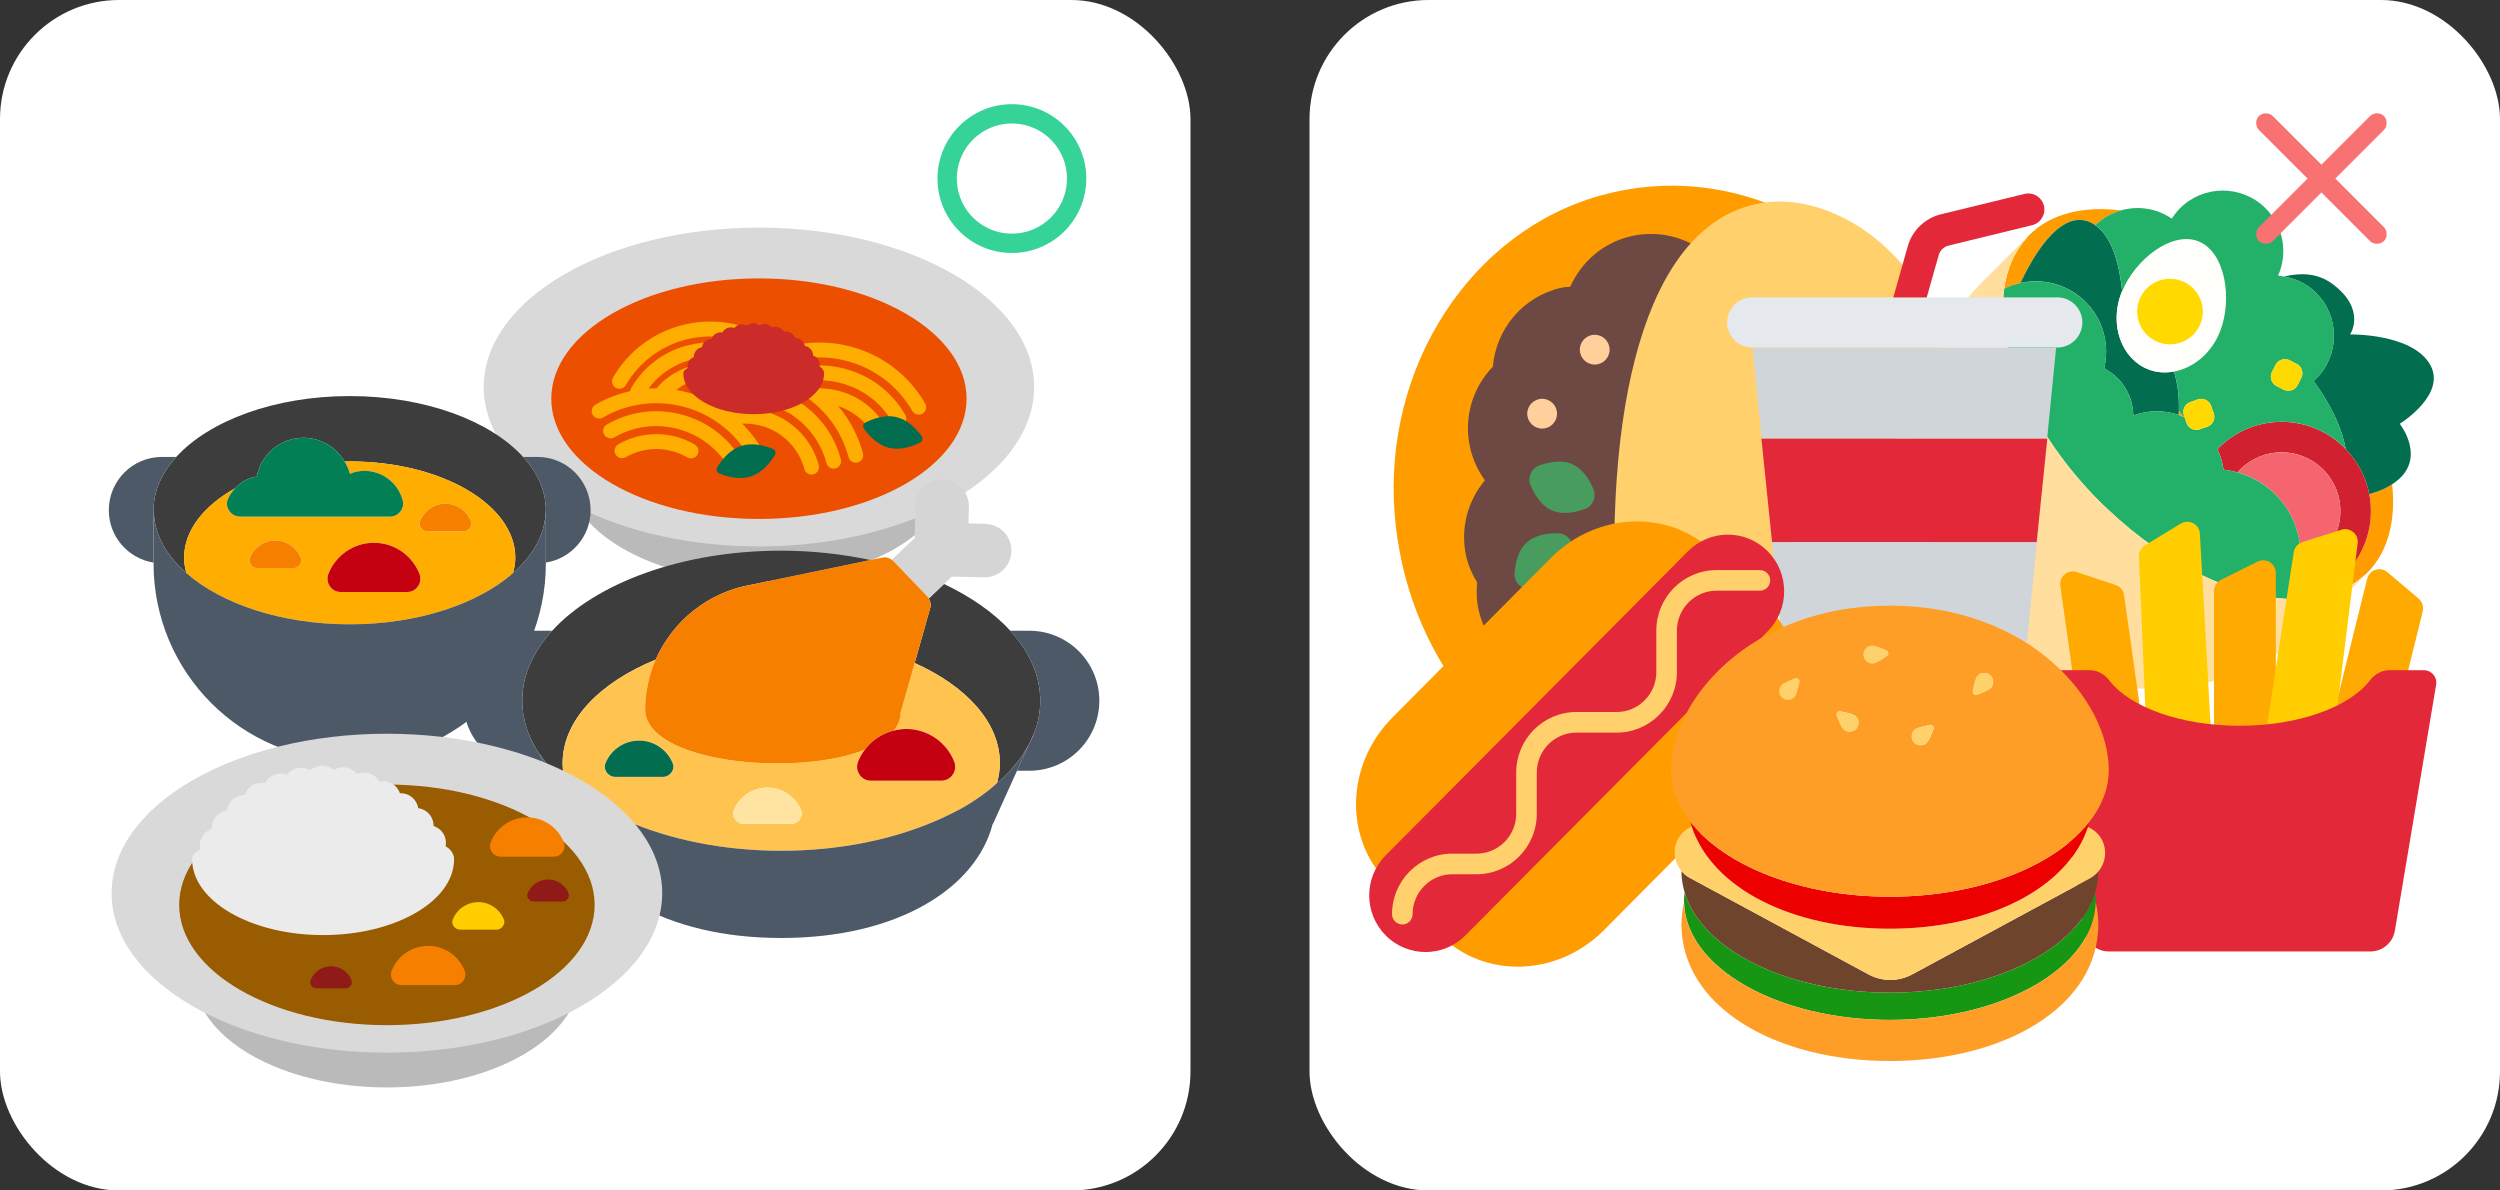<svg width="168" height="80" viewBox="0 0 168 80" fill="none" xmlns="http://www.w3.org/2000/svg">
<rect x="0" y="0" width="168" height="80" fill="#333333" stroke="none"/>
<rect width="80" height="80" rx="8" fill="white"/>
<g clip-path="url(#clip0_1047_1560)">
<path d="M51 39.056C58.149 39.056 63.945 35.699 63.945 31.558C63.945 27.417 58.149 24.06 51 24.06C43.851 24.06 38.055 27.417 38.055 31.558C38.055 35.699 43.851 39.056 51 39.056Z" fill="#BABABA"/>
<path d="M51 36.719C61.213 36.719 69.493 31.924 69.493 26.008C69.493 20.092 61.213 15.296 51 15.296C40.787 15.296 32.507 20.092 32.507 26.008C32.507 31.924 40.787 36.719 51 36.719Z" fill="#D9D9D9"/>
<path d="M51 34.873C58.706 34.873 64.953 31.255 64.953 26.791C64.953 22.328 58.706 18.709 51 18.709C43.294 18.709 37.047 22.328 37.047 26.791C37.047 31.255 43.294 34.873 51 34.873Z" fill="#EC4F00"/>
<path d="M57.506 31.093C57.286 31.093 57.084 30.945 57.024 30.723C55.998 26.895 52.047 24.609 48.22 25.64C47.955 25.707 47.679 25.553 47.607 25.285C47.536 25.019 47.694 24.745 47.961 24.673C52.32 23.509 56.821 26.103 57.99 30.463C58.061 30.73 57.903 31.004 57.636 31.076C57.593 31.087 57.549 31.093 57.506 31.093Z" fill="#FFAD00"/>
<path d="M56.022 31.491C55.801 31.491 55.599 31.344 55.539 31.121C55.149 29.665 54.213 28.447 52.905 27.691C51.596 26.936 50.073 26.732 48.618 27.125C48.353 27.192 48.078 27.037 48.006 26.771C47.935 26.504 48.093 26.23 48.359 26.158C50.072 25.702 51.864 25.936 53.405 26.825C54.945 27.715 56.046 29.148 56.505 30.861C56.576 31.129 56.418 31.402 56.151 31.474C56.108 31.485 56.065 31.491 56.022 31.491Z" fill="#FFAD00"/>
<path d="M54.536 31.889C54.315 31.889 54.113 31.741 54.054 31.517C53.467 29.328 51.212 28.02 49.016 28.61C48.749 28.676 48.475 28.523 48.404 28.256C48.333 27.989 48.491 27.716 48.757 27.643C51.481 26.917 54.29 28.535 55.02 31.26C55.091 31.526 54.933 31.8 54.666 31.872C54.623 31.883 54.579 31.889 54.536 31.889Z" fill="#FFAD00"/>
<path d="M41.629 26.125C41.544 26.125 41.458 26.103 41.379 26.058C41.14 25.92 41.058 25.614 41.196 25.375C43.274 21.777 47.891 20.538 51.49 22.617C51.729 22.755 51.811 23.061 51.673 23.3C51.535 23.539 51.227 23.62 50.99 23.482C47.869 21.683 43.864 22.756 42.062 25.875C41.97 26.035 41.802 26.125 41.629 26.125Z" fill="#FFAD00"/>
<path d="M42.848 26.829C42.763 26.829 42.677 26.807 42.598 26.762C42.359 26.624 42.277 26.318 42.415 26.079C44.106 23.153 47.862 22.146 50.787 23.836C51.026 23.973 51.108 24.279 50.97 24.518C50.831 24.757 50.525 24.84 50.287 24.701C47.839 23.288 44.696 24.13 43.281 26.579C43.188 26.739 43.02 26.829 42.848 26.829Z" fill="#FFAD00"/>
<path d="M44.355 27.096C44.251 27.096 44.145 27.062 44.055 26.995C43.834 26.828 43.791 26.515 43.957 26.294C45.389 24.398 48.024 23.865 50.083 25.055C50.322 25.192 50.404 25.498 50.266 25.737C50.127 25.975 49.821 26.057 49.583 25.92C47.958 24.983 45.883 25.403 44.755 26.897C44.657 27.027 44.507 27.096 44.355 27.096Z" fill="#FFAD00"/>
<path d="M61.738 27.865C61.565 27.865 61.398 27.775 61.305 27.615C60.345 25.952 58.794 24.763 56.94 24.266C55.084 23.768 53.149 24.024 51.485 24.983C51.247 25.121 50.94 25.039 50.802 24.801C50.664 24.561 50.746 24.256 50.985 24.118C52.88 23.025 55.085 22.733 57.199 23.3C59.312 23.866 61.077 25.221 62.171 27.115C62.309 27.354 62.227 27.66 61.988 27.798C61.909 27.844 61.823 27.865 61.738 27.865Z" fill="#FFAD00"/>
<path d="M60.406 28.634C60.233 28.634 60.065 28.544 59.973 28.384C59.219 27.079 58.001 26.145 56.541 25.754C55.081 25.363 53.559 25.562 52.254 26.315C52.014 26.453 51.709 26.372 51.571 26.133C51.433 25.893 51.515 25.588 51.754 25.45C53.289 24.562 55.081 24.325 56.8 24.788C58.517 25.248 59.952 26.348 60.839 27.884C60.977 28.123 60.895 28.429 60.656 28.566C60.577 28.612 60.491 28.634 60.406 28.634Z" fill="#FFAD00"/>
<path d="M59.075 29.403C58.902 29.403 58.734 29.314 58.641 29.153C57.909 27.884 56.543 27.098 55.074 27.098C55.067 27.099 55.063 27.107 55.054 27.098C54.779 27.098 54.555 26.875 54.554 26.6C54.553 26.317 54.79 26.093 55.074 26.098C56.899 26.098 58.597 27.075 59.507 28.653C59.645 28.893 59.563 29.198 59.324 29.336C59.246 29.382 59.16 29.403 59.075 29.403Z" fill="#FFAD00"/>
<path d="M50.765 30.941C50.592 30.941 50.424 30.852 50.332 30.691C49.372 29.028 47.821 27.839 45.967 27.342C44.111 26.844 42.175 27.101 40.512 28.059C40.273 28.197 39.967 28.115 39.829 27.877C39.691 27.638 39.773 27.332 40.012 27.194C41.906 26.101 44.112 25.809 46.226 26.376C48.338 26.942 50.104 28.297 51.198 30.191C51.336 30.431 51.254 30.736 51.015 30.874C50.936 30.92 50.85 30.941 50.765 30.941Z" fill="#FFAD00"/>
<path d="M49.434 31.71C49.261 31.71 49.093 31.62 49 31.46C48.247 30.155 47.028 29.222 45.568 28.83C44.108 28.438 42.586 28.639 41.281 29.392C41.042 29.529 40.736 29.447 40.598 29.209C40.46 28.97 40.542 28.664 40.781 28.526C42.316 27.638 44.108 27.402 45.827 27.864C47.544 28.324 48.979 29.424 49.866 30.96C50.004 31.199 49.922 31.505 49.683 31.642C49.605 31.688 49.519 31.71 49.434 31.71Z" fill="#FFAD00"/>
<path d="M46.434 30.804C46.349 30.804 46.262 30.782 46.183 30.736C44.906 29.992 43.323 29.988 42.05 30.723C41.811 30.861 41.505 30.778 41.367 30.54C41.229 30.301 41.311 29.995 41.55 29.857C43.133 28.942 45.102 28.948 46.686 29.871C46.925 30.011 47.006 30.316 46.867 30.556C46.774 30.715 46.606 30.804 46.434 30.804Z" fill="#FFAD00"/>
<path d="M48.193 31.416C48.108 31.562 48.168 31.744 48.323 31.81C48.758 31.994 49.646 32.283 50.472 32.009C51.298 31.735 51.838 30.972 52.076 30.565C52.161 30.419 52.101 30.237 51.946 30.172C51.511 29.987 50.623 29.698 49.797 29.973C48.971 30.247 48.431 31.009 48.193 31.416Z" fill="#036D50"/>
<path d="M61.946 29.324C62.043 29.462 61.997 29.648 61.848 29.727C61.433 29.944 60.583 30.297 59.748 30.094C58.914 29.891 58.321 29.186 58.053 28.803C57.956 28.665 58.001 28.478 58.151 28.4C58.565 28.183 59.416 27.829 60.25 28.032C61.085 28.236 61.677 28.941 61.946 29.324Z" fill="#036D50"/>
<path d="M55.075 24.628C55.1 24.481 55.08 24.326 55 24.186C54.916 24.042 54.786 23.944 54.64 23.895C54.639 23.746 54.592 23.596 54.489 23.473C54.382 23.346 54.236 23.272 54.084 23.248C54.058 23.102 53.985 22.963 53.862 22.86C53.734 22.753 53.578 22.705 53.424 22.709C53.373 22.569 53.277 22.444 53.138 22.364C52.994 22.281 52.832 22.261 52.68 22.292C52.606 22.163 52.49 22.057 52.339 22.002C52.183 21.945 52.02 21.954 51.876 22.01C51.78 21.896 51.648 21.812 51.489 21.784C51.325 21.755 51.166 21.792 51.035 21.872C50.92 21.777 50.775 21.717 50.615 21.717C50.448 21.717 50.298 21.781 50.182 21.883C50.053 21.808 49.9 21.775 49.742 21.803C49.578 21.831 49.441 21.921 49.344 22.041C49.205 21.99 49.048 21.984 48.897 22.039C48.74 22.096 48.621 22.207 48.547 22.343C48.401 22.317 48.245 22.338 48.106 22.418C47.962 22.501 47.864 22.632 47.814 22.778C47.665 22.778 47.516 22.826 47.393 22.929C47.265 23.036 47.191 23.181 47.168 23.334C47.021 23.36 46.882 23.433 46.779 23.555C46.672 23.683 46.624 23.839 46.628 23.994C46.488 24.045 46.364 24.14 46.284 24.279C46.2 24.424 46.181 24.586 46.211 24.737C46.082 24.812 45.921 24.909 45.921 25.078L45.925 25.093H45.919C45.919 26.607 48.036 27.833 50.649 27.833C53.261 27.833 55.379 26.607 55.379 25.093C55.379 24.866 55.21 24.702 55.075 24.628Z" fill="#CB2C29"/>
</g>
<g clip-path="url(#clip1_1047_1560)">
<path d="M10.341 34.53C10.421 35.999 11.219 37.36 12.524 38.509C12.432 38.174 12.371 37.832 12.371 37.482C12.371 35.647 13.689 33.994 15.797 32.816C16.114 32.472 16.517 32.2 17.002 32.07C17.086 32.048 17.169 32.044 17.253 32.03C17.481 30.857 18.348 29.857 19.575 29.528C21.001 29.146 22.447 29.799 23.16 31.017C23.274 31.015 23.385 31.007 23.5 31.007C29.646 31.007 34.629 33.906 34.629 37.482C34.629 37.832 34.568 38.174 34.476 38.509C35.781 37.36 36.579 35.999 36.66 34.531C36.664 34.448 36.681 34.367 36.681 34.284C36.681 32.992 36.125 31.775 35.154 30.706C32.944 28.275 28.557 26.616 23.5 26.616C18.443 26.616 14.056 28.275 11.846 30.706C10.875 31.775 10.319 32.992 10.319 34.284C10.319 34.367 10.336 34.448 10.341 34.53Z" fill="#3D3D3D"/>
<path d="M34.629 37.482C34.629 33.906 29.646 31.007 23.5 31.007C23.385 31.007 23.274 31.015 23.16 31.017C23.304 31.264 23.429 31.524 23.506 31.814C23.509 31.824 23.51 31.835 23.513 31.845C23.611 31.806 23.706 31.76 23.811 31.732C25.228 31.352 26.683 32.198 27.061 33.621L27.069 33.652C27.198 34.198 26.765 34.719 26.207 34.719H16.142C15.52 34.719 15.07 34.08 15.323 33.51C15.438 33.252 15.605 33.024 15.797 32.816C13.689 33.994 12.371 35.647 12.371 37.482C12.371 37.832 12.432 38.173 12.524 38.509C14.88 40.581 18.907 41.953 23.5 41.953C28.093 41.953 32.12 40.581 34.476 38.509C34.568 38.173 34.629 37.832 34.629 37.482ZM16.794 37.472C17.07 36.798 17.731 36.323 18.501 36.323C19.272 36.323 19.933 36.798 20.209 37.472C20.347 37.809 20.072 38.176 19.709 38.176H17.294C16.931 38.176 16.656 37.809 16.794 37.472ZM27.368 39.781H22.889C22.259 39.781 21.84 39.139 22.075 38.552C22.56 37.336 23.744 36.477 25.128 36.477C26.512 36.477 27.697 37.336 28.182 38.552C28.416 39.139 27.997 39.781 27.368 39.781ZM28.728 35.703C28.365 35.703 28.09 35.336 28.229 34.998C28.505 34.324 29.165 33.849 29.936 33.849C30.707 33.849 31.367 34.324 31.643 34.998C31.781 35.336 31.507 35.703 31.144 35.703H28.728Z" fill="#FFAD00"/>
<path d="M16.142 34.719H26.207C26.765 34.719 27.198 34.197 27.069 33.652L27.061 33.621C26.683 32.198 25.228 31.352 23.811 31.732C23.706 31.76 23.611 31.806 23.513 31.845C23.51 31.835 23.509 31.824 23.506 31.814C23.429 31.524 23.304 31.264 23.16 31.017C22.447 29.799 21.001 29.146 19.575 29.528C18.348 29.857 17.481 30.857 17.253 32.03C17.169 32.043 17.086 32.048 17.002 32.07C16.517 32.2 16.114 32.472 15.797 32.816C15.605 33.024 15.438 33.252 15.323 33.51C15.07 34.08 15.52 34.719 16.142 34.719Z" fill="#037F56"/>
<path d="M31.643 34.998C31.367 34.324 30.707 33.849 29.936 33.849C29.165 33.849 28.505 34.324 28.229 34.998C28.09 35.336 28.365 35.703 28.728 35.703H31.144C31.507 35.703 31.781 35.336 31.643 34.998Z" fill="#F77F00"/>
<path d="M20.209 37.472C19.933 36.798 19.272 36.323 18.501 36.323C17.731 36.323 17.07 36.798 16.794 37.472C16.656 37.809 16.931 38.177 17.294 38.177H19.709C20.072 38.177 20.347 37.809 20.209 37.472Z" fill="#F77F00"/>
<path d="M39.688 34.284C39.688 32.308 38.093 30.706 36.125 30.706H35.154C36.125 31.775 36.681 32.991 36.681 34.284C36.681 34.367 36.664 34.448 36.66 34.53C36.673 34.496 36.681 34.475 36.681 34.475V37.806C38.383 37.537 39.688 36.069 39.688 34.284Z" fill="#4E5968"/>
<path d="M10.341 34.53C10.336 34.448 10.319 34.367 10.319 34.284C10.319 32.991 10.875 31.775 11.846 30.706H10.875C8.907 30.706 7.312 32.308 7.312 34.284C7.312 36.069 8.618 37.537 10.319 37.806V34.475C10.319 34.475 10.327 34.496 10.341 34.53Z" fill="#4E5968"/>
<path d="M28.182 38.552C27.697 37.336 26.512 36.477 25.128 36.477C23.744 36.477 22.56 37.336 22.075 38.552C21.84 39.138 22.259 39.781 22.889 39.781H27.368C27.997 39.781 28.416 39.138 28.182 38.552Z" fill="#C50010"/>
<path d="M36.66 34.53C36.579 35.999 35.781 37.36 34.476 38.509C32.12 40.581 28.093 41.953 23.5 41.953C18.907 41.953 14.88 40.581 12.524 38.509C11.219 37.36 10.421 35.999 10.341 34.53C10.327 34.496 10.319 34.475 10.319 34.475V37.868C10.319 45.18 16.22 51.107 23.5 51.107C30.78 51.107 36.681 45.18 36.681 37.868V34.475C36.681 34.475 36.673 34.496 36.66 34.53Z" fill="#4E5968"/>
</g>
<g clip-path="url(#clip2_1047_1560)">
<path d="M69.904 47.085C69.904 47.794 69.78 48.48 69.544 49.144L69.172 49.976C69.161 49.999 69.15 50.01 69.139 50.033C69.06 50.179 68.97 50.325 68.88 50.471C68.824 50.561 68.767 50.663 68.7 50.764C68.554 50.966 68.407 51.169 68.239 51.371C68.216 51.405 68.194 51.428 68.171 51.45C67.98 51.675 67.789 51.9 67.575 52.114C67.395 52.283 67.192 52.451 67.001 52.62C67.114 52.181 67.192 51.742 67.192 51.293C67.192 48.548 64.942 46.117 61.466 44.554L62.524 40.807C62.58 40.605 62.524 40.403 62.411 40.222L63.435 39.244C65.257 40.11 66.776 41.168 67.89 42.382C69.172 43.789 69.904 45.386 69.904 47.085Z" fill="#3D3D3D"/>
<path d="M58.496 37.635L50.509 39.289C47.617 39.784 45.21 41.708 44.062 44.329C40.282 45.87 37.807 48.413 37.807 51.293C37.807 51.742 37.886 52.181 37.999 52.62C37.807 52.451 37.605 52.283 37.436 52.114C36.975 51.653 36.593 51.158 36.255 50.651L36.3 50.753C35.974 50.269 35.715 49.785 35.513 49.267C35.513 49.256 35.501 49.245 35.49 49.222C35.366 48.896 35.276 48.559 35.209 48.21C35.209 48.203 35.205 48.195 35.197 48.188C35.13 47.828 35.096 47.456 35.096 47.085C35.096 45.386 35.828 43.789 37.11 42.382C40.035 39.188 45.818 37.005 52.5 37.005C54.615 37.005 56.629 37.241 58.496 37.635Z" fill="#3D3D3D"/>
<path d="M67.195 51.294C67.195 48.549 64.944 46.115 61.463 44.559L60.517 47.883C60.51 48.333 60.347 48.737 60.061 49.098C60.328 49.032 60.604 48.987 60.892 48.987C62.354 48.987 63.605 49.89 64.118 51.169C64.365 51.786 63.923 52.462 63.258 52.462H58.526C57.861 52.462 57.418 51.786 57.666 51.169C57.78 50.884 57.936 50.622 58.118 50.38C53.387 52.252 43.3 51.252 43.356 47.615C43.375 46.447 43.627 45.338 44.066 44.33C40.283 45.87 37.805 48.412 37.805 51.294C37.805 51.745 37.883 52.185 38 52.618C38.185 52.782 38.353 52.953 38.554 53.109L38.583 53.135C39.004 53.459 39.464 53.765 39.948 54.058C40.096 54.147 40.256 54.229 40.409 54.315C40.748 54.505 41.096 54.69 41.46 54.864C41.674 54.965 41.894 55.063 42.115 55.159C45.015 56.415 48.599 57.171 52.5 57.171C56.425 57.171 60.03 56.407 62.939 55.137C63.115 55.06 63.292 54.984 63.462 54.904C63.978 54.661 64.478 54.407 64.942 54.131C64.957 54.123 64.969 54.113 64.984 54.104C65.45 53.825 65.882 53.528 66.29 53.22C66.382 53.151 66.47 53.08 66.559 53.009C66.717 52.884 66.851 52.748 67 52.618C67.117 52.185 67.195 51.745 67.195 51.294ZM44.541 52.206H41.351C40.872 52.206 40.51 51.724 40.692 51.28C41.056 50.394 41.928 49.77 42.946 49.77C43.964 49.77 44.836 50.394 45.201 51.28C45.383 51.724 45.021 52.206 44.541 52.206ZM49.977 55.364C49.498 55.364 49.135 54.881 49.318 54.438C49.682 53.552 50.554 52.928 51.572 52.928C52.59 52.928 53.462 53.552 53.827 54.438C54.009 54.881 53.646 55.364 53.167 55.364H49.977Z" fill="#FFC450"/>
<path d="M53.827 54.438C53.462 53.552 52.59 52.928 51.572 52.928C50.554 52.928 49.682 53.552 49.318 54.438C49.135 54.881 49.498 55.364 49.977 55.364H53.167C53.646 55.364 54.009 54.881 53.827 54.438Z" fill="#FFE3A0"/>
<path d="M42.946 49.77C41.928 49.77 41.056 50.394 40.692 51.28C40.51 51.724 40.872 52.206 41.351 52.206H44.541C45.021 52.206 45.383 51.724 45.201 51.28C44.836 50.394 43.964 49.77 42.946 49.77Z" fill="#036D50"/>
<path d="M67.969 37.038C67.946 38.029 67.125 38.816 66.135 38.794L64.999 38.771L63.953 38.749L63.435 39.244L62.411 40.222C62.389 40.189 62.377 40.144 62.344 40.11L60.015 37.68C59.992 37.658 59.959 37.646 59.925 37.624L61.466 36.15L61.489 35.092L61.511 33.979C61.534 32.977 62.355 32.201 63.345 32.212C64.346 32.235 65.123 33.056 65.111 34.057L65.078 35.171L66.214 35.205C67.204 35.227 67.991 36.049 67.969 37.038Z" fill="#D5D5D5"/>
<path d="M62.524 40.807L61.466 44.554L60.521 47.884C60.51 48.334 60.352 48.739 60.06 49.099C59.273 49.29 58.586 49.752 58.114 50.381C53.389 52.249 43.297 51.248 43.354 47.614C43.376 46.444 43.624 45.341 44.062 44.329C45.21 41.708 47.617 39.784 50.509 39.289L58.496 37.635L59.318 37.466C59.542 37.421 59.756 37.489 59.925 37.624C59.959 37.646 59.992 37.658 60.015 37.68L62.344 40.11C62.377 40.144 62.389 40.189 62.411 40.222C62.524 40.403 62.58 40.605 62.524 40.807Z" fill="#F77F00"/>
<path d="M58.118 50.38C57.936 50.622 57.78 50.884 57.666 51.169C57.418 51.786 57.861 52.462 58.526 52.462H63.258C63.923 52.462 64.365 51.786 64.118 51.169C63.605 49.89 62.354 48.987 60.892 48.987C60.604 48.987 60.328 49.032 60.061 49.098C59.273 49.292 58.591 49.75 58.118 50.38Z" fill="#C50010"/>
<path d="M69.171 42.386H67.888C69.171 43.791 69.905 45.39 69.905 47.09C69.905 47.794 69.778 48.48 69.541 49.143C69.44 49.427 69.314 49.706 69.17 49.98C69.144 50.03 69.123 50.081 69.095 50.13L68.344 51.794H69.171C71.769 51.794 73.875 49.688 73.875 47.09C73.875 44.492 71.769 42.386 69.171 42.386Z" fill="#4E5968"/>
<path d="M35.516 49.272C35.509 49.255 35.5 49.239 35.494 49.223C35.37 48.891 35.274 48.552 35.208 48.208L35.197 48.183H35.202L35.203 48.187C35.135 47.826 35.095 47.461 35.095 47.09C35.095 45.39 35.829 43.791 37.111 42.386H35.829C33.231 42.386 31.125 44.492 31.125 47.09C31.125 49.688 33.231 51.794 35.829 51.794H36.742L36.295 50.748C35.974 50.272 35.709 49.78 35.516 49.272Z" fill="#4E5968"/>
<path d="M69.141 50.029C69.062 50.177 68.973 50.322 68.883 50.467C68.821 50.566 68.763 50.665 68.696 50.762C68.554 50.969 68.403 51.173 68.238 51.373C68.216 51.4 68.194 51.427 68.171 51.454C67.983 51.678 67.784 51.898 67.57 52.112C67.396 52.287 67.192 52.45 67 52.618C66.851 52.748 66.717 52.884 66.559 53.009C66.47 53.08 66.382 53.151 66.29 53.22C65.882 53.528 65.45 53.825 64.984 54.104C64.969 54.113 64.957 54.123 64.942 54.131C64.478 54.407 63.978 54.661 63.462 54.904C63.292 54.984 63.115 55.06 62.939 55.137C60.03 56.407 56.425 57.171 52.5 57.171C48.599 57.171 45.015 56.416 42.115 55.159C41.894 55.063 41.674 54.966 41.46 54.864C41.096 54.69 40.748 54.505 40.409 54.315C40.256 54.229 40.096 54.147 39.948 54.058C39.464 53.765 39.004 53.459 38.583 53.135L38.554 53.109C38.353 52.953 38.185 52.782 38 52.618C37.811 52.449 37.605 52.288 37.431 52.113C36.97 51.65 36.589 51.159 36.255 50.655L36.295 50.748L36.742 51.794L38.27 55.364H38.29C39.412 59.703 44.698 63.033 52.5 63.033C60.302 63.033 65.588 59.703 66.71 55.364H66.73L68.344 51.794L69.095 50.13L69.141 50.029Z" fill="#4E5968"/>
</g>
<g clip-path="url(#clip3_1047_1560)">
<path d="M26 73.076C33.152 73.076 38.95 69.717 38.95 65.575C38.95 61.432 33.152 58.074 26 58.074C18.848 58.074 13.05 61.432 13.05 65.575C13.05 69.717 18.848 73.076 26 73.076Z" fill="#BABABA"/>
<path d="M26 70.738C36.217 70.738 44.5 65.941 44.5 60.023C44.5 54.104 36.217 49.307 26 49.307C15.783 49.307 7.5 54.104 7.5 60.023C7.5 65.941 15.783 70.738 26 70.738Z" fill="#D9D9D9"/>
<path d="M26 68.891C33.709 68.891 39.959 65.272 39.959 60.806C39.959 56.341 33.709 52.721 26 52.721C18.291 52.721 12.041 56.341 12.041 60.806C12.041 65.272 18.291 68.891 26 68.891Z" fill="#995C00"/>
<path d="M23.217 66.416C23.508 66.416 23.729 66.122 23.618 65.853C23.396 65.314 22.866 64.934 22.247 64.934C21.629 64.934 21.098 65.314 20.877 65.853C20.766 66.122 20.986 66.416 21.278 66.416H23.217Z" fill="#901A18"/>
<path d="M37.227 57.567C37.732 57.567 38.068 57.054 37.88 56.585C37.491 55.615 36.541 54.929 35.431 54.929C34.322 54.929 33.372 55.615 32.983 56.585C32.794 57.054 33.13 57.567 33.635 57.567H37.227Z" fill="#F77F00"/>
<path d="M30.569 66.199C31.074 66.199 31.41 65.686 31.222 65.218C30.833 64.247 29.883 63.562 28.773 63.562C27.664 63.562 26.714 64.247 26.325 65.218C26.137 65.686 26.473 66.199 26.977 66.199H30.569Z" fill="#F77F00"/>
<path d="M37.801 60.582C38.092 60.582 38.312 60.288 38.202 60.019C37.98 59.48 37.45 59.101 36.831 59.101C36.212 59.101 35.682 59.48 35.461 60.019C35.35 60.288 35.57 60.582 35.861 60.582H37.801Z" fill="#901A18"/>
<path d="M33.354 62.475C33.719 62.475 33.994 62.108 33.856 61.772C33.579 61.098 32.916 60.624 32.142 60.624C31.369 60.624 30.706 61.098 30.429 61.772C30.291 62.108 30.566 62.475 30.93 62.475H33.354Z" fill="#FFCD00"/>
<path d="M29.949 56.872C29.997 56.599 29.958 56.309 29.809 56.05C29.654 55.782 29.411 55.599 29.139 55.508C29.139 55.231 29.051 54.952 28.858 54.723C28.659 54.486 28.389 54.348 28.105 54.305C28.056 54.032 27.921 53.773 27.692 53.581C27.455 53.382 27.164 53.294 26.877 53.301C26.782 53.04 26.604 52.809 26.345 52.659C26.077 52.505 25.775 52.468 25.493 52.525C25.355 52.285 25.139 52.088 24.858 51.986C24.567 51.88 24.264 51.895 23.996 52C23.818 51.788 23.571 51.632 23.277 51.58C22.972 51.526 22.676 51.595 22.431 51.744C22.218 51.566 21.948 51.455 21.649 51.455C21.34 51.455 21.06 51.574 20.844 51.764C20.604 51.625 20.319 51.562 20.025 51.614C19.72 51.668 19.465 51.834 19.286 52.058C19.025 51.964 18.733 51.952 18.453 52.054C18.162 52.16 17.939 52.367 17.802 52.619C17.529 52.571 17.239 52.61 16.981 52.76C16.712 52.914 16.53 53.157 16.438 53.429C16.161 53.429 15.883 53.518 15.654 53.71C15.416 53.909 15.278 54.18 15.236 54.464C14.963 54.512 14.704 54.648 14.512 54.876C14.313 55.114 14.224 55.405 14.231 55.692C13.971 55.786 13.739 55.965 13.59 56.223C13.435 56.492 13.398 56.794 13.455 57.075C13.215 57.214 12.916 57.395 12.916 57.71C12.916 57.718 12.921 57.729 12.922 57.738H12.91C12.91 60.554 16.851 62.837 21.712 62.837C26.574 62.837 30.515 60.554 30.515 57.738C30.515 57.316 30.201 57.009 29.949 56.872Z" fill="#EBEBEB"/>
</g>
<circle cx="68" cy="12" r="4.35" stroke="#36D399" stroke-width="1.3"/>
<rect x="88" width="80" height="80" rx="8" fill="white"/>
<g clip-path="url(#clip4_1047_1560)">
<path d="M146.792 28.044C146.662 27.895 146.541 27.746 146.418 27.597C146.415 27.689 146.407 27.786 146.401 27.881C146.534 27.926 146.663 27.986 146.792 28.044Z" fill="#FF9C00"/>
<path d="M159.214 33.201C159.58 35.091 159.031 37.122 157.568 38.585C156.601 39.552 155.385 40.096 154.128 40.265C155.991 40.283 157.626 39.786 158.829 38.708C158.904 38.641 158.987 38.587 159.059 38.516C160.49 37.084 161.013 34.964 160.751 32.544C160.618 32.629 160.481 32.714 160.321 32.794C159.968 32.97 159.596 33.1 159.214 33.201Z" fill="#FF9C00"/>
<path d="M134.681 19.413C134.724 19.391 134.758 19.361 134.802 19.34C135.119 19.192 135.445 19.089 135.773 19.015C136.518 17.424 138.265 14.276 140.22 14.845C140.433 14.907 140.622 15.011 140.8 15.133C141.299 14.647 141.89 14.318 142.516 14.14C140.015 13.829 137.821 14.339 136.351 15.808C136.28 15.879 136.226 15.963 136.159 16.038C135.345 16.946 134.863 18.101 134.681 19.413Z" fill="#FF9C00"/>
<path d="M163.264 24.436C162.009 22.395 157.928 22.474 157.928 22.474C157.928 22.474 159.066 20.786 156.711 19.06C155.697 18.316 154.509 18.331 153.485 18.586C154.276 18.724 155.035 19.073 155.646 19.684C157.237 21.275 157.237 23.854 155.646 25.445C155.59 25.501 155.525 25.54 155.467 25.592C156.665 27.229 157.409 28.844 157.629 30.179C158.467 31.045 159.001 32.097 159.214 33.201C159.596 33.1 159.968 32.97 160.321 32.794C160.481 32.714 160.618 32.629 160.751 32.543C163.234 30.95 161.264 28.478 161.264 28.478C161.264 28.478 164.52 26.476 163.264 24.436Z" fill="#036D50"/>
<path d="M141.091 21.63C141.565 22.646 141.645 23.743 141.397 24.753C142.084 25.116 142.668 25.685 143.021 26.443C143.245 26.922 143.349 27.424 143.36 27.921C144.339 27.562 145.415 27.545 146.401 27.881C146.407 27.786 146.415 27.689 146.418 27.597C146.452 26.576 146.323 25.706 146.087 24.967C145.52 25.069 144.939 25.043 144.385 24.829C142.55 24.12 141.733 21.812 142.559 19.673C142.573 19.637 142.591 19.601 142.606 19.565C142.46 18.073 142.031 15.972 140.8 15.133C140.622 15.011 140.433 14.907 140.22 14.845C138.265 14.276 136.518 17.424 135.773 19.016C137.895 18.541 140.135 19.578 141.091 21.63Z" fill="#036D50"/>
<path d="M144.385 24.829C144.939 25.043 145.52 25.069 146.087 24.967C147.399 24.731 148.627 23.733 149.204 22.241C150.03 20.102 149.551 16.918 147.716 16.209C145.912 15.512 143.473 17.467 142.606 19.565C142.591 19.601 142.573 19.637 142.559 19.673C141.733 21.812 142.55 24.12 144.385 24.829ZM143.77 20.141C144.209 19.006 145.485 18.441 146.62 18.88C147.755 19.318 148.32 20.594 147.881 21.73C147.443 22.865 146.167 23.43 145.031 22.991C143.896 22.553 143.331 21.276 143.77 20.141Z" fill="#FFFEFA"/>
<path d="M149.086 30.104C149.059 30.132 149.041 30.165 149.014 30.193C149.223 30.63 149.358 31.093 149.423 31.565C149.743 31.6 150.061 31.661 150.373 31.749C150.429 31.684 150.473 31.613 150.534 31.552C152.076 30.009 154.577 30.009 156.12 31.552C157.662 33.094 157.662 35.595 156.12 37.138C155.668 37.59 155.13 37.893 154.561 38.08C154.469 38.837 154.23 39.572 153.842 40.252C153.937 40.256 154.034 40.264 154.128 40.265C155.385 40.096 156.601 39.552 157.568 38.585C159.031 37.122 159.58 35.091 159.214 33.201C159.001 32.097 158.467 31.045 157.629 30.179C157.606 30.156 157.591 30.127 157.568 30.104C155.226 27.762 151.428 27.762 149.086 30.104Z" fill="#D12030"/>
<path d="M154.561 38.08C155.13 37.893 155.668 37.59 156.12 37.138C157.662 35.595 157.662 33.094 156.12 31.552C154.577 30.009 152.076 30.009 150.534 31.552C150.473 31.613 150.429 31.684 150.373 31.749C151.305 32.01 152.185 32.505 152.918 33.239C154.24 34.561 154.771 36.357 154.561 38.08Z" fill="#F56570"/>
<path d="M157.57 30.1C157.59 30.13 157.61 30.16 157.63 30.18C157.41 28.84 156.67 27.23 155.47 25.59C155.52 25.54 155.59 25.5 155.65 25.45C157.24 23.85 157.24 21.27 155.65 19.68C155.04 19.07 154.28 18.72 153.49 18.59C153.35 18.56 153.22 18.53 153.09 18.52C153.75 17.03 153.47 15.23 152.25 14C150.66 12.41 148.08 12.41 146.49 14C146.28 14.22 146.1 14.45 145.94 14.69C144.92 13.99 143.66 13.81 142.52 14.14C141.89 14.32 141.3 14.65 140.8 15.13C142.03 15.97 142.46 18.07 142.61 19.57C143.47 17.47 145.91 15.51 147.72 16.21C149.55 16.92 150.03 20.1 149.2 22.24C148.63 23.73 147.4 24.73 146.09 24.97C146.32 25.71 146.45 26.58 146.42 27.6C146.54 27.75 146.66 27.9 146.79 28.04C146.66 27.99 146.53 27.93 146.4 27.88C145.42 27.54 144.34 27.56 143.36 27.92C143.35 27.42 143.24 26.92 143.02 26.44C142.67 25.68 142.08 25.12 141.4 24.75C141.64 23.74 141.57 22.65 141.09 21.63C140.13 19.58 137.9 18.54 135.77 19.02C135.45 19.09 135.12 19.19 134.8 19.34C134.76 19.36 134.72 19.39 134.68 19.41C134.12 23.48 136.48 29.09 141.13 33.74C141.3 33.91 141.48 34.07 141.66 34.24C145.61 37.98 150.15 40.11 153.84 40.25C154.23 39.57 154.47 38.84 154.56 38.08C154.77 36.36 154.24 34.56 152.92 33.24C152.18 32.51 151.3 32.01 150.37 31.75C150.06 31.66 149.74 31.6 149.42 31.56C149.36 31.09 149.22 30.63 149.01 30.19C149.04 30.16 149.06 30.13 149.09 30.1C151.43 27.76 155.23 27.76 157.57 30.1ZM152.68 24.99L152.92 24.52C153.1 24.17 153.52 24.04 153.87 24.21L154.34 24.46C154.69 24.63 154.82 25.06 154.64 25.41L154.4 25.87C154.23 26.22 153.8 26.36 153.45 26.18L152.98 25.94C152.64 25.76 152.5 25.34 152.68 24.99ZM147.83 28.85C147.46 28.98 147.06 28.78 146.93 28.41L146.81 28.05L146.76 27.91C146.63 27.54 146.83 27.14 147.19 27.02L147.69 26.84C148.06 26.72 148.46 26.91 148.59 27.28L148.76 27.78C148.89 28.15 148.7 28.55 148.33 28.68L147.96 28.8L147.83 28.85Z" fill="#23B169"/>
<path d="M145.031 22.991C146.167 23.43 147.443 22.865 147.881 21.73C148.32 20.595 147.755 19.318 146.62 18.88C145.485 18.441 144.209 19.006 143.77 20.141C143.331 21.277 143.896 22.553 145.031 22.991Z" fill="#FFD900"/>
<path d="M152.919 24.521L152.678 24.991C152.501 25.338 152.638 25.763 152.985 25.941L153.454 26.181C153.801 26.359 154.227 26.222 154.404 25.875L154.645 25.405C154.822 25.058 154.685 24.633 154.338 24.455L153.869 24.215C153.522 24.037 153.097 24.174 152.919 24.521Z" fill="#FFD900"/>
<path d="M146.931 28.412C147.058 28.78 147.46 28.976 147.829 28.848L147.958 28.803L148.327 28.676C148.695 28.548 148.891 28.146 148.763 27.778L148.591 27.279C148.463 26.911 148.061 26.716 147.693 26.843L147.194 27.016C146.826 27.143 146.631 27.545 146.758 27.913L146.806 28.05L146.931 28.412Z" fill="#FFD900"/>
<path d="M154.128 40.265C154.034 40.264 153.937 40.256 153.842 40.252C150.147 40.115 145.606 37.985 141.661 34.241C141.484 34.073 141.303 33.913 141.129 33.738C136.479 29.089 134.115 23.483 134.681 19.413C134.863 18.101 135.345 16.946 136.159 16.038C136.177 15.997 136.188 15.971 136.188 15.971L133.278 18.881C127.008 25.152 127.008 35.318 133.278 41.589C139.549 47.859 149.715 47.859 155.986 41.589L158.896 38.679C158.896 38.679 158.87 38.69 158.829 38.708C157.626 39.786 155.991 40.283 154.128 40.265Z" fill="#FFDE9E"/>
</g>
<g clip-path="url(#clip5_1047_1560)">
<path d="M129.561 23.434C125.274 15.319 116.411 10.694 107.6 13.126C98.857 15.539 92.954 24.618 93.719 34.512C94.085 39.243 95.808 43.459 98.403 46.784C100.956 50.056 105.785 50.445 108.849 47.681C108.89 47.644 124.71 31.986 129.032 27.451C130.016 26.418 130.263 24.763 129.561 23.434Z" fill="#FF9C00"/>
<path d="M109.603 15.875C107.71 16.312 106.257 17.617 105.522 19.264C105.31 19.289 105.099 19.295 104.886 19.345C102.305 19.941 100.534 22.136 100.318 24.641C98.969 26.043 98.327 28.072 98.797 30.109C98.984 30.916 99.327 31.645 99.786 32.275C98.634 33.657 98.101 35.53 98.537 37.418C98.683 38.05 98.947 38.617 99.265 39.144C99.21 39.756 99.221 40.382 99.367 41.013C100.107 44.219 103.306 46.217 106.511 45.477C109.716 44.737 111.715 41.539 110.975 38.334C110.829 37.702 110.565 37.134 110.247 36.608C110.302 35.996 110.29 35.37 110.145 34.738C109.958 33.931 109.615 33.202 109.156 32.572C109.928 31.647 110.403 30.503 110.509 29.276C110.989 28.777 111.365 28.194 111.647 27.563C111.859 27.538 112.07 27.532 112.283 27.483C115.488 26.743 117.487 23.544 116.747 20.339C116.007 17.134 112.808 15.135 109.603 15.875Z" fill="#6E4944"/>
<path d="M103.632 28.8C104.184 28.8 104.632 28.352 104.632 27.8C104.632 27.247 104.184 26.799 103.632 26.799C103.079 26.799 102.631 27.247 102.631 27.8C102.631 28.352 103.079 28.8 103.632 28.8Z" fill="#FFCF9C"/>
<path d="M107.165 24.499C107.717 24.499 108.165 24.051 108.165 23.498C108.165 22.946 107.717 22.498 107.165 22.498C106.612 22.498 106.164 22.946 106.164 23.498C106.164 24.051 106.612 24.499 107.165 24.499Z" fill="#FFCF9C"/>
<path d="M104.707 35.834C105.281 35.846 105.725 36.329 105.689 36.902C105.647 37.567 105.469 38.425 104.884 38.963C104.299 39.502 103.428 39.608 102.762 39.594C102.189 39.583 101.744 39.099 101.78 38.527C101.822 37.862 102.001 37.004 102.586 36.466C103.171 35.927 104.041 35.821 104.707 35.834Z" fill="#489C5E"/>
<path d="M107.079 32.878C107.299 33.408 107.035 34.009 106.496 34.206C105.87 34.435 105.013 34.617 104.285 34.297C103.557 33.978 103.11 33.224 102.854 32.609C102.634 32.079 102.898 31.477 103.437 31.28C104.063 31.052 104.92 30.87 105.648 31.189C106.376 31.509 106.823 32.263 107.079 32.878Z" fill="#489C5E"/>
<path d="M128.872 19.098L128.468 18.564C127.084 16.732 125.299 15.2 123.18 14.316C121.373 13.562 119.596 13.344 117.901 13.736C110.597 15.422 107.579 27.254 108.707 43.444C108.709 43.487 108.711 43.522 108.712 43.567C108.792 49.31 104.589 49.522 104.589 49.522C106.676 49.424 108.263 48.547 109.523 47.29L128.183 28.687C130.782 26.114 131.076 22.016 128.872 19.098Z" fill="#FFD06C"/>
</g>
<g clip-path="url(#clip6_1047_1560)">
<path d="M119.081 36.427L118.72 32.909L119.688 42.696C119.779 43.928 120.805 44.88 122.04 44.88H133.907C135.142 44.88 136.168 43.928 136.259 42.696L137.227 32.909L136.866 36.427H119.081Z" fill="#D0D5DA"/>
<path d="M117.776 23.368L118.38 29.479H137.566L138.171 23.368H128.523H126.379H117.776Z" fill="#D0D5DA"/>
<path d="M138.25 19.983H117.75C116.82 19.983 116.065 20.738 116.065 21.668C116.065 22.599 116.82 23.353 117.75 23.353H138.25C139.18 23.353 139.934 22.599 139.934 21.668C139.934 20.738 139.18 19.983 138.25 19.983Z" fill="#E5E9EE"/>
<path d="M130.283 17.138C130.371 16.824 130.624 16.58 130.941 16.503L136.556 15.134C137.137 14.993 137.492 14.409 137.351 13.828C137.21 13.247 136.622 12.885 136.045 13.033L130.428 14.401C129.355 14.664 128.502 15.487 128.201 16.55L127.232 19.983H129.479L130.283 17.138Z" fill="#E32939"/>
<path d="M118.367 29.479L118.72 32.909L119.081 36.426H136.866L137.227 32.909L137.579 29.479H137.566H118.38H118.367Z" fill="#E32939"/>
</g>
<g clip-path="url(#clip7_1047_1560)">
<path d="M115.233 37.182C112.277 34.208 107.344 34.347 104.216 37.493L93.566 48.222C90.45 51.355 90.299 56.289 93.219 59.267L115.267 37.218C115.255 37.206 115.245 37.194 115.233 37.182Z" fill="#FF9C00"/>
<path d="M107.784 62.507L118.434 51.778C121.55 48.645 121.701 43.711 118.782 40.733L96.733 62.782C96.745 62.794 96.755 62.806 96.767 62.818C99.723 65.793 104.656 65.653 107.784 62.507Z" fill="#FF9C00"/>
<path d="M113.434 37.043L93.119 57.477C91.641 58.964 91.641 61.375 93.119 62.862C94.597 64.349 96.994 64.349 98.472 62.862L118.787 42.427C120.265 40.941 120.265 38.53 118.787 37.043C117.308 35.556 114.912 35.556 113.434 37.043Z" fill="#E32939"/>
<path d="M94.236 62.125C93.854 62.125 93.544 61.815 93.544 61.432C93.544 59.19 95.36 57.365 97.592 57.365H99.225C100.693 57.365 101.889 56.161 101.889 54.682V51.914C101.889 49.672 103.704 47.847 105.936 47.847H108.641C110.109 47.847 111.305 46.643 111.305 45.163V42.378C111.305 40.135 113.12 38.31 115.352 38.31H118.265C118.647 38.31 118.957 38.619 118.957 39.002C118.957 39.385 118.647 39.694 118.265 39.694H115.352C113.884 39.694 112.688 40.898 112.688 42.378V45.163C112.688 47.406 110.873 49.231 108.641 49.231H105.936C104.468 49.231 103.272 50.434 103.272 51.914V54.682C103.272 56.925 101.457 58.75 99.225 58.75H97.592C96.123 58.75 94.928 59.953 94.928 61.432C94.928 61.815 94.618 62.125 94.236 62.125Z" fill="#FFD06C"/>
</g>
<g clip-path="url(#clip8_1047_1560)">
<path d="M158.441 55.229L156.052 54.639C155.598 54.526 155.322 54.068 155.434 53.615L159.071 38.894C159.221 38.285 159.96 38.046 160.439 38.452L162.535 40.23C162.78 40.437 162.886 40.766 162.809 41.077L159.465 54.611C159.353 55.064 158.894 55.341 158.441 55.229Z" fill="#FFAA00"/>
<path d="M149.628 54.508H152.089C152.556 54.508 152.935 54.129 152.935 53.662V38.499C152.935 37.871 152.275 37.462 151.713 37.741L149.252 38.964C148.964 39.107 148.782 39.4 148.782 39.721V53.662C148.782 54.129 149.161 54.508 149.628 54.508Z" fill="#FFAA00"/>
<path d="M143.971 54.752L141.534 55.097C141.072 55.162 140.644 54.84 140.578 54.378L138.453 39.364C138.365 38.743 138.961 38.245 139.557 38.443L142.165 39.309C142.469 39.41 142.691 39.675 142.736 39.993L144.69 53.796C144.755 54.258 144.433 54.686 143.971 54.752Z" fill="#FFAA00"/>
<path d="M148.763 52.429L145.195 51.939C144.728 51.959 144.334 51.596 144.314 51.129L143.74 37.405C143.728 37.097 143.883 36.807 144.146 36.647L146.548 35.187C147.098 34.852 147.806 35.231 147.832 35.874L148.763 52.429Z" fill="#FFCD00"/>
<path d="M152.719 51.85L156.403 52.842L158.431 36.533C158.527 35.913 157.937 35.408 157.339 35.598L154.72 36.431C154.414 36.528 154.19 36.79 154.141 37.108L152.013 50.885C151.941 51.346 152.258 51.778 152.719 51.85Z" fill="#FFCD00"/>
<path d="M160.564 45.037C160.04 45.037 159.573 45.312 159.253 45.728C157.882 47.509 154.483 48.771 150.5 48.771C146.517 48.771 143.118 47.509 141.747 45.728C141.427 45.312 140.96 45.037 140.436 45.037H138.114C137.598 45.037 137.206 45.501 137.291 46.01L140.065 62.544C140.2 63.349 140.896 63.938 141.711 63.938H159.289C160.104 63.938 160.8 63.349 160.935 62.544L163.709 46.01C163.794 45.501 163.402 45.037 162.886 45.037H160.564Z" fill="#E32939"/>
</g>
<path d="M127 66.707C120.073 66.707 114.336 63.792 113.208 59.966C113.186 60.15 113.16 60.334 113.16 60.522C113.16 60.557 113.168 60.591 113.169 60.626C113.266 65.005 119.417 68.538 127 68.538C134.583 68.538 140.734 65.005 140.831 60.626C140.832 60.591 140.84 60.557 140.84 60.522C140.84 60.334 140.814 60.15 140.792 59.966C139.664 63.792 133.927 66.707 127 66.707Z" fill="#179614"/>
<path d="M140.47 59.012L128.499 65.479C127.583 65.974 126.479 65.974 125.563 65.479L113.53 58.979C113.313 58.862 113.144 58.706 112.998 58.536C112.998 58.556 112.993 58.574 112.993 58.593C112.993 59.062 113.076 59.519 113.208 59.966C114.336 63.792 120.073 66.707 127 66.707C133.927 66.707 139.664 63.792 140.792 59.966C140.924 59.519 141.007 59.062 141.007 58.593C141.007 58.584 141.005 58.576 141.005 58.566C140.858 58.737 140.689 58.894 140.47 59.012Z" fill="#6E452C"/>
<path d="M140.372 55.602L140.302 55.569C138.925 59.746 133.498 62.409 127 62.409C120.486 62.409 115.048 59.734 113.687 55.54L113.602 55.581C112.425 56.154 112.222 57.637 112.998 58.536C113.144 58.706 113.313 58.862 113.53 58.979L125.563 65.479C126.479 65.974 127.583 65.974 128.499 65.479L140.47 59.012C140.689 58.894 140.858 58.737 141.005 58.566C141.785 57.659 141.568 56.162 140.372 55.602Z" fill="#FFD16B"/>
<path d="M127 62.409C133.498 62.409 138.925 59.746 140.302 55.569C140.339 55.458 140.374 55.346 140.405 55.233C138.101 58.194 132.972 60.259 127 60.259C121.028 60.259 115.899 58.194 113.595 55.233C113.623 55.336 113.654 55.438 113.687 55.54C115.048 59.734 120.486 62.409 127 62.409Z" fill="#ED0000"/>
<path d="M127 68.538C119.417 68.538 113.266 65.005 113.169 60.626C113.064 61.106 112.993 61.598 112.993 62.111C112.993 67.628 119.264 71.3 127 71.3C134.736 71.3 141.007 67.628 141.007 62.111C141.007 61.598 140.936 61.106 140.831 60.626C140.734 65.005 134.583 68.538 127 68.538Z" fill="#FF9E26"/>
<path d="M127 60.26C132.972 60.26 138.101 58.194 140.405 55.233C141.235 54.166 141.708 52.986 141.708 51.74C141.708 47.035 136.36 40.7 127 40.7C117.64 40.7 112.292 47.035 112.292 51.74C112.292 52.986 112.765 54.166 113.595 55.233C115.899 58.194 121.028 60.26 127 60.26ZM132.88 45.437C133.091 45.183 133.468 45.148 133.722 45.359C133.976 45.57 134.011 45.947 133.8 46.201C133.665 46.362 133.187 46.559 132.857 46.681C132.707 46.736 132.554 46.609 132.581 46.452C132.64 46.105 132.746 45.599 132.88 45.437ZM128.686 49.024C128.847 48.889 129.353 48.783 129.7 48.724C129.858 48.697 129.985 48.851 129.93 49.001C129.808 49.331 129.611 49.809 129.45 49.943C129.196 50.154 128.819 50.12 128.608 49.865C128.397 49.611 128.432 49.235 128.686 49.024ZM125.772 43.391C125.981 43.372 126.458 43.571 126.778 43.718C126.923 43.785 126.941 43.984 126.811 44.076C126.524 44.279 126.091 44.563 125.882 44.582C125.553 44.612 125.262 44.37 125.231 44.042C125.201 43.713 125.443 43.422 125.772 43.391ZM123.661 47.808C124.008 47.868 124.514 47.973 124.676 48.108C124.93 48.319 124.965 48.696 124.754 48.95C124.543 49.203 124.166 49.238 123.912 49.027C123.75 48.893 123.554 48.415 123.432 48.085C123.377 47.935 123.504 47.782 123.661 47.808ZM119.693 46.058C119.827 45.896 120.306 45.7 120.636 45.578C120.786 45.523 120.939 45.65 120.912 45.807C120.853 46.154 120.747 46.66 120.613 46.822C120.402 47.076 120.025 47.111 119.771 46.9C119.517 46.689 119.482 46.312 119.693 46.058Z" fill="#FF9E26"/>
<path d="M129.45 49.944C129.611 49.809 129.808 49.331 129.93 49.001C129.985 48.851 129.858 48.698 129.7 48.724C129.353 48.784 128.847 48.889 128.686 49.024C128.432 49.235 128.397 49.612 128.608 49.866C128.819 50.12 129.196 50.155 129.45 49.944Z" fill="#FFD16B"/>
<path d="M123.912 49.027C124.166 49.239 124.543 49.204 124.754 48.95C124.965 48.696 124.93 48.319 124.676 48.108C124.514 47.974 124.008 47.868 123.661 47.809C123.504 47.782 123.376 47.935 123.432 48.085C123.554 48.415 123.75 48.893 123.912 49.027Z" fill="#FFD16B"/>
<path d="M132.857 46.681C133.187 46.559 133.665 46.363 133.8 46.201C134.011 45.947 133.976 45.57 133.722 45.359C133.468 45.148 133.091 45.183 132.88 45.437C132.746 45.599 132.64 46.105 132.581 46.452C132.554 46.609 132.707 46.736 132.857 46.681Z" fill="#FFD16B"/>
<path d="M125.882 44.582C126.091 44.563 126.524 44.28 126.811 44.076C126.941 43.984 126.923 43.785 126.778 43.718C126.458 43.571 125.981 43.372 125.772 43.391C125.443 43.422 125.201 43.713 125.231 44.042C125.262 44.371 125.553 44.612 125.882 44.582Z" fill="#FFD16B"/>
<path d="M120.613 46.822C120.747 46.661 120.853 46.155 120.912 45.808C120.939 45.65 120.786 45.523 120.636 45.578C120.306 45.7 119.827 45.897 119.693 46.058C119.482 46.312 119.517 46.689 119.771 46.9C120.025 47.111 120.402 47.076 120.613 46.822Z" fill="#FFD16B"/>
<path d="M156 12.933L152.733 16.2C152.611 16.322 152.456 16.383 152.267 16.383C152.078 16.383 151.922 16.322 151.8 16.2C151.678 16.078 151.617 15.922 151.617 15.733C151.617 15.544 151.678 15.389 151.8 15.267L155.067 12L151.8 8.733C151.678 8.611 151.617 8.456 151.617 8.267C151.617 8.078 151.678 7.922 151.8 7.8C151.922 7.678 152.078 7.617 152.267 7.617C152.456 7.617 152.611 7.678 152.733 7.8L156 11.067L159.267 7.8C159.389 7.678 159.544 7.617 159.733 7.617C159.922 7.617 160.078 7.678 160.2 7.8C160.322 7.922 160.383 8.078 160.383 8.267C160.383 8.456 160.322 8.611 160.2 8.733L156.933 12L160.2 15.267C160.322 15.389 160.383 15.544 160.383 15.733C160.383 15.922 160.322 16.078 160.2 16.2C160.078 16.322 159.922 16.383 159.733 16.383C159.544 16.383 159.389 16.322 159.267 16.2L156 12.933Z" fill="#F87272"/>
<defs>
<clipPath id="clip0_1047_1560">
<rect width="40" height="40" fill="white" transform="translate(31 2)"/>
</clipPath>
<clipPath id="clip1_1047_1560">
<rect width="35" height="35" fill="white" transform="translate(6 18)"/>
</clipPath>
<clipPath id="clip2_1047_1560">
<rect width="45" height="45" fill="white" transform="translate(30 24)"/>
</clipPath>
<clipPath id="clip3_1047_1560">
<rect width="40" height="40" fill="white" transform="translate(6 36)"/>
</clipPath>
<clipPath id="clip4_1047_1560">
<rect width="40" height="40" fill="white" transform="translate(125 9)"/>
</clipPath>
<clipPath id="clip5_1047_1560">
<rect width="40" height="40" fill="white" transform="translate(92 11)"/>
</clipPath>
<clipPath id="clip6_1047_1560">
<rect width="34" height="34" fill="white" transform="translate(111 13)"/>
</clipPath>
<clipPath id="clip7_1047_1560">
<rect width="34" height="34" fill="white" transform="translate(89 33)"/>
</clipPath>
<clipPath id="clip8_1047_1560">
<rect width="33" height="33" fill="white" transform="translate(134 33)"/>
</clipPath>
</defs>
</svg>
